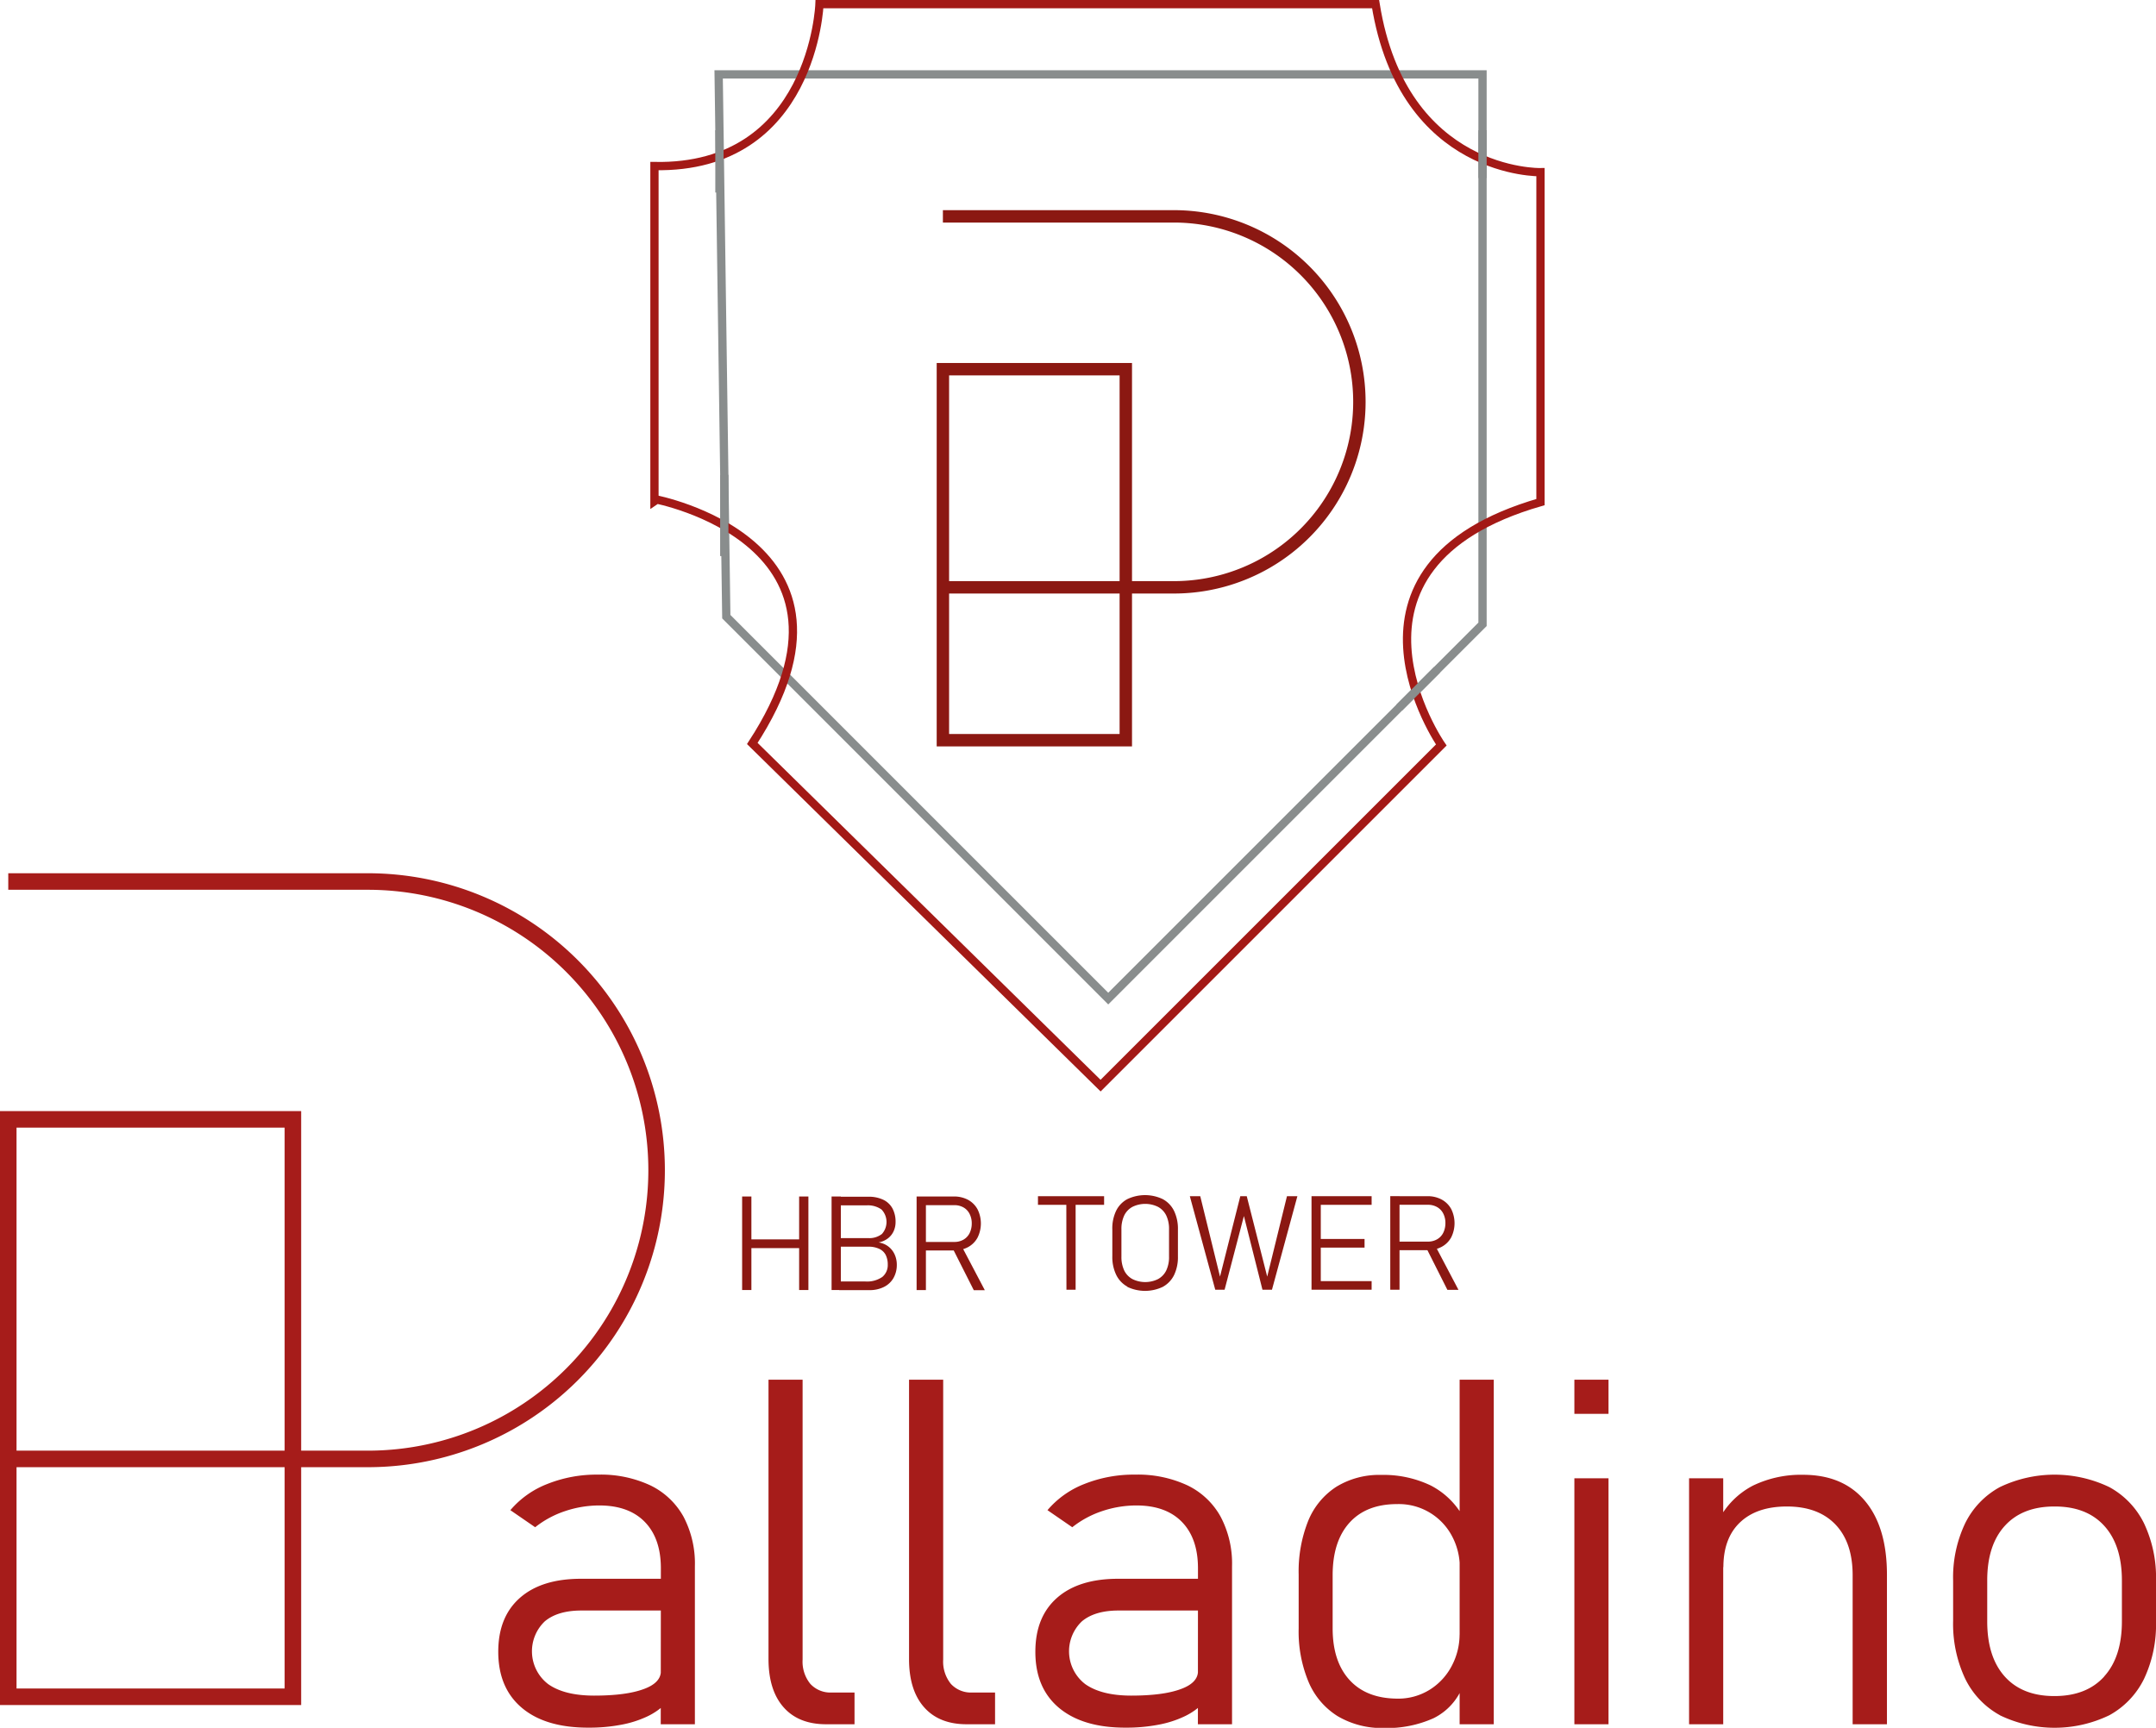 <svg xmlns="http://www.w3.org/2000/svg" viewBox="0 0 521.59 418.06"><defs><style>.cls-1{fill:#a61c1a;}.cls-2,.cls-3,.cls-4,.cls-5{fill:none;stroke-miterlimit:10;}.cls-2{stroke:#a61c1a;stroke-width:4px;}.cls-3{stroke:#8b1812;stroke-width:3px;}.cls-4{stroke:#898d8d;}.cls-4,.cls-5{stroke-width:2px;}.cls-5{stroke:#a31916;}.cls-6{fill:#8b1812;}</style></defs><title>Logo Paladino</title><g id="Camada_2" data-name="Camada 2"><g id="Camada_3" data-name="Camada 3"><path class="cls-1" d="M126.28,413.25q-5.73-4.81-5.74-13.59,0-8.43,5.25-13.05T140.61,382H160.4l.8,7.68H140.67q-5.73,0-8.86,2.61a10,10,0,0,0,.81,15.2q3.91,2.77,11.09,2.78,7.68,0,11.93-1.55c2.83-1,4.24-2.49,4.24-4.36l1.21,7.8a16.18,16.18,0,0,1-4.56,3.18,25.75,25.75,0,0,1-6.37,2,40.82,40.82,0,0,1-7.71.68Q132,418.06,126.28,413.25Zm33.6-33.78q0-7.22-3.87-11.21t-11-4a26,26,0,0,0-8.31,1.37,23.53,23.53,0,0,0-7.23,3.9l-6-4.13a22.32,22.32,0,0,1,8.92-6.33,32.12,32.12,0,0,1,12.3-2.27,28.32,28.32,0,0,1,12.67,2.61,18.23,18.23,0,0,1,8,7.57,24.36,24.36,0,0,1,2.75,12V417.2h-8.26Z"/><path class="cls-1" d="M194.17,401.55a8.52,8.52,0,0,0,1.87,5.88,6.6,6.6,0,0,0,5.19,2.09h5.5v7.68h-6.88q-6.66,0-10.29-4.12t-3.64-11.64V333.83h8.25Z"/><path class="cls-1" d="M228.18,401.55a8.57,8.57,0,0,0,1.86,5.88,6.6,6.6,0,0,0,5.19,2.09h5.5v7.68h-6.88q-6.65,0-10.29-4.12t-3.64-11.64V333.83h8.26Z"/><path class="cls-1" d="M256.22,413.25q-5.75-4.81-5.74-13.59,0-8.43,5.25-13.05T270.55,382h19.78l.81,7.68H270.61c-3.82,0-6.78.87-8.86,2.61a10,10,0,0,0,.8,15.2q3.93,2.77,11.1,2.78,7.68,0,11.93-1.55c2.82-1,4.24-2.49,4.24-4.36l1.2,7.8a15.9,15.9,0,0,1-4.56,3.18,25.53,25.53,0,0,1-6.36,2,40.82,40.82,0,0,1-7.71.68Q262,418.06,256.22,413.25Zm33.6-33.78q0-7.22-3.87-11.21t-11-4a26.05,26.05,0,0,0-8.32,1.37,23.59,23.59,0,0,0-7.22,3.9l-6-4.13a22.29,22.29,0,0,1,8.91-6.33,32.19,32.19,0,0,1,12.3-2.27,28.37,28.37,0,0,1,12.68,2.61,18.15,18.15,0,0,1,8,7.57,24.25,24.25,0,0,1,2.76,12V417.2h-8.26Z"/><path class="cls-1" d="M323.59,415.23a18,18,0,0,1-7-8.23,31.6,31.6,0,0,1-2.41-13v-13A33,33,0,0,1,316.48,368a17.8,17.8,0,0,1,6.86-8.29,19.85,19.85,0,0,1,10.8-2.84,26.43,26.43,0,0,1,12,2.56,18.91,18.91,0,0,1,8.23,8.34l-1.21,11.47a16,16,0,0,0-1.8-7.4A14.54,14.54,0,0,0,338,363.93q-7.46,0-11.53,4.51t-4.07,12.7V394q0,8,4.07,12.47T338,411a14.39,14.39,0,0,0,8-2.23,14.92,14.92,0,0,0,5.28-5.82,16.28,16.28,0,0,0,1.83-7.49l.81,12.45a14.44,14.44,0,0,1-7.11,7.83,27.58,27.58,0,0,1-12.1,2.37A21,21,0,0,1,323.59,415.23Zm29.53-81.4h8.26V417.2h-8.26Z"/><path class="cls-1" d="M380.88,333.83h8.26v8.26h-8.26Zm0,23.85h8.26V417.2h-8.26Z"/><path class="cls-1" d="M408.63,357.68h8.26V417.2h-8.26Zm39.57,23.46q0-7.92-4.16-12.27t-11.73-4.36q-7.33,0-11.38,3.87t-4,11l-1.21-11.47a19.4,19.4,0,0,1,8.38-8.46,26.68,26.68,0,0,1,12.1-2.61q9.69,0,15,6.34t5.3,17.92V417.2H448.2Z"/><path class="cls-1" d="M483.81,415a20.07,20.07,0,0,1-8.4-8.86,31.09,31.09,0,0,1-2.9-14v-9.69a30.43,30.43,0,0,1,2.9-13.85,20,20,0,0,1,8.4-8.78,30.65,30.65,0,0,1,26.49,0,20,20,0,0,1,8.4,8.78,30.56,30.56,0,0,1,2.89,13.85v9.86a30.66,30.66,0,0,1-2.89,13.9,20.11,20.11,0,0,1-8.4,8.81,30.46,30.46,0,0,1-26.49,0Zm25.25-9.38q4.28-4.72,4.28-13.33v-9.86q0-8.55-4.28-13.25T497,364.51q-7.74,0-12,4.7t-4.24,13.25v9.86q0,8.6,4.24,13.33t12,4.73Q504.79,410.38,509.06,405.65Z"/><path class="cls-2" d="M2,213.29H89a69.85,69.85,0,0,1,69.85,69.85h0A69.84,69.84,0,0,1,89,353H2"/><rect class="cls-2" x="2" y="270.84" width="68.86" height="139.71"/><path class="cls-3" d="M228.11,52.35H284a44.88,44.88,0,0,1,44.87,44.88h0A44.87,44.87,0,0,1,284,142.11H228.11"/><rect class="cls-3" x="228.11" y="89.33" width="44.25" height="89.77"/><polygon class="cls-4" points="173.86 18 335.41 18 341.06 18 358.66 18 358.66 151.06 268.11 241.62 175.71 149.21 173.86 18"/><path class="cls-5" d="M266.26,262.68l82.42-82.42s-29.93-43.24,24-58.77V41.66S339.44,42.4,332.79,1H198.25s-1.48,39.92-39.92,39.18v80.57S213.78,131.1,182,179.89Z"/><line class="cls-4" x1="358.66" y1="31.51" x2="358.66" y2="43.08"/><line class="cls-4" x1="347.63" y1="162.09" x2="338.48" y2="171.24"/><line class="cls-4" x1="175.22" y1="114.9" x2="175.22" y2="134.55"/><line class="cls-4" x1="174.05" y1="31.51" x2="174.05" y2="46.58"/><path class="cls-6" d="M251.11,289.43h16v2.09h-16Zm6.86.92h2.25v21.71H258Z"/><path class="cls-6" d="M272.75,311.32a6.5,6.5,0,0,1-2.71-2.85,9.92,9.92,0,0,1-.94-4.51v-6.42A9.89,9.89,0,0,1,270,293a6.39,6.39,0,0,1,2.71-2.85,9.95,9.95,0,0,1,8.61,0,6.47,6.47,0,0,1,2.72,2.85,10,10,0,0,1,.93,4.51V304a10,10,0,0,1-.93,4.51,6.57,6.57,0,0,1-2.72,2.85,9.95,9.95,0,0,1-8.61,0Zm7.4-1.83a4.73,4.73,0,0,0,2-2.1,7.52,7.52,0,0,0,.67-3.33v-6.63a7.5,7.5,0,0,0-.67-3.32,4.73,4.73,0,0,0-2-2.1,7,7,0,0,0-6.18,0,4.7,4.7,0,0,0-2,2.1,7.65,7.65,0,0,0-.67,3.32v6.63a7.66,7.66,0,0,0,.67,3.33,4.7,4.7,0,0,0,2,2.1,7,7,0,0,0,6.18,0Z"/><path class="cls-6" d="M300.06,289.43h1.56l4.95,19.46,4.78-19.46h2.52l-6.15,22.63h-2.3l-4.49-17.83-4.67,17.83H294l-6.15-22.63h2.52l4.78,19.46Z"/><path class="cls-6" d="M317.29,289.43h2.24v22.63h-2.24Zm1.54,0h13v2.09h-13Zm0,10.35h11.29v2.09H318.83Zm0,10.2h13v2.08h-13Z"/><path class="cls-6" d="M336.34,289.42h2.24v22.64h-2.24Zm1.39,11h7.72a4.36,4.36,0,0,0,2.22-.56,3.72,3.72,0,0,0,1.48-1.56,5.23,5.23,0,0,0,.53-2.33,5,5,0,0,0-.52-2.34,3.72,3.72,0,0,0-1.48-1.56,4.37,4.37,0,0,0-2.23-.56h-7.72v-2.08h7.59a7.09,7.09,0,0,1,3.45.81,5.72,5.72,0,0,1,2.31,2.29,7.69,7.69,0,0,1,0,6.87,5.69,5.69,0,0,1-2.32,2.29,7.08,7.08,0,0,1-3.44.81h-7.59Zm7.25,1.38,2.07-.71,5.79,11h-2.68Z"/><path class="cls-6" d="M179.54,289.51h2.24v22.63h-2.24Zm1.51,10.37h13.5V302h-13.5Zm12.28-10.37h2.24v22.63h-2.24Z"/><path class="cls-6" d="M201.18,289.51h2.24v22.63h-2.24Zm1.87,20.55h6.21a6.51,6.51,0,0,0,4.19-1.09,3.7,3.7,0,0,0,1.32-3v0a5.15,5.15,0,0,0-.49-2.31,3.28,3.28,0,0,0-1.55-1.48,6,6,0,0,0-2.7-.53h-7v-2.08h7a4.92,4.92,0,0,0,3.33-1,4.36,4.36,0,0,0-.1-5.92,5.71,5.71,0,0,0-3.66-1h-6.55v-2.09h7a8.08,8.08,0,0,1,3.67.75,4.94,4.94,0,0,1,2.21,2.12,6.79,6.79,0,0,1,.73,3.26,5.27,5.27,0,0,1-.45,2.17,4.59,4.59,0,0,1-1.38,1.76,5.2,5.2,0,0,1-2.29,1,5,5,0,0,1,3.89,2.89,6,6,0,0,1,.53,2.49V306a6.39,6.39,0,0,1-.81,3.24,5.45,5.45,0,0,1-2.32,2.16,7.7,7.7,0,0,1-3.52.76h-7.31Z"/><path class="cls-6" d="M221.75,289.5H224v22.64h-2.25Zm1.39,11h7.72a4.35,4.35,0,0,0,2.22-.55,3.78,3.78,0,0,0,1.48-1.56,5.3,5.3,0,0,0,.53-2.34,5,5,0,0,0-.52-2.33,3.68,3.68,0,0,0-1.48-1.57,4.44,4.44,0,0,0-2.23-.55h-7.72V289.5h7.59a7.2,7.2,0,0,1,3.45.8,5.75,5.75,0,0,1,2.31,2.3,7.67,7.67,0,0,1,0,6.86,5.68,5.68,0,0,1-2.31,2.3,7.15,7.15,0,0,1-3.45.81h-7.59Zm7.25,1.39,2.07-.72,5.79,11h-2.67Z"/></g></g></svg>
